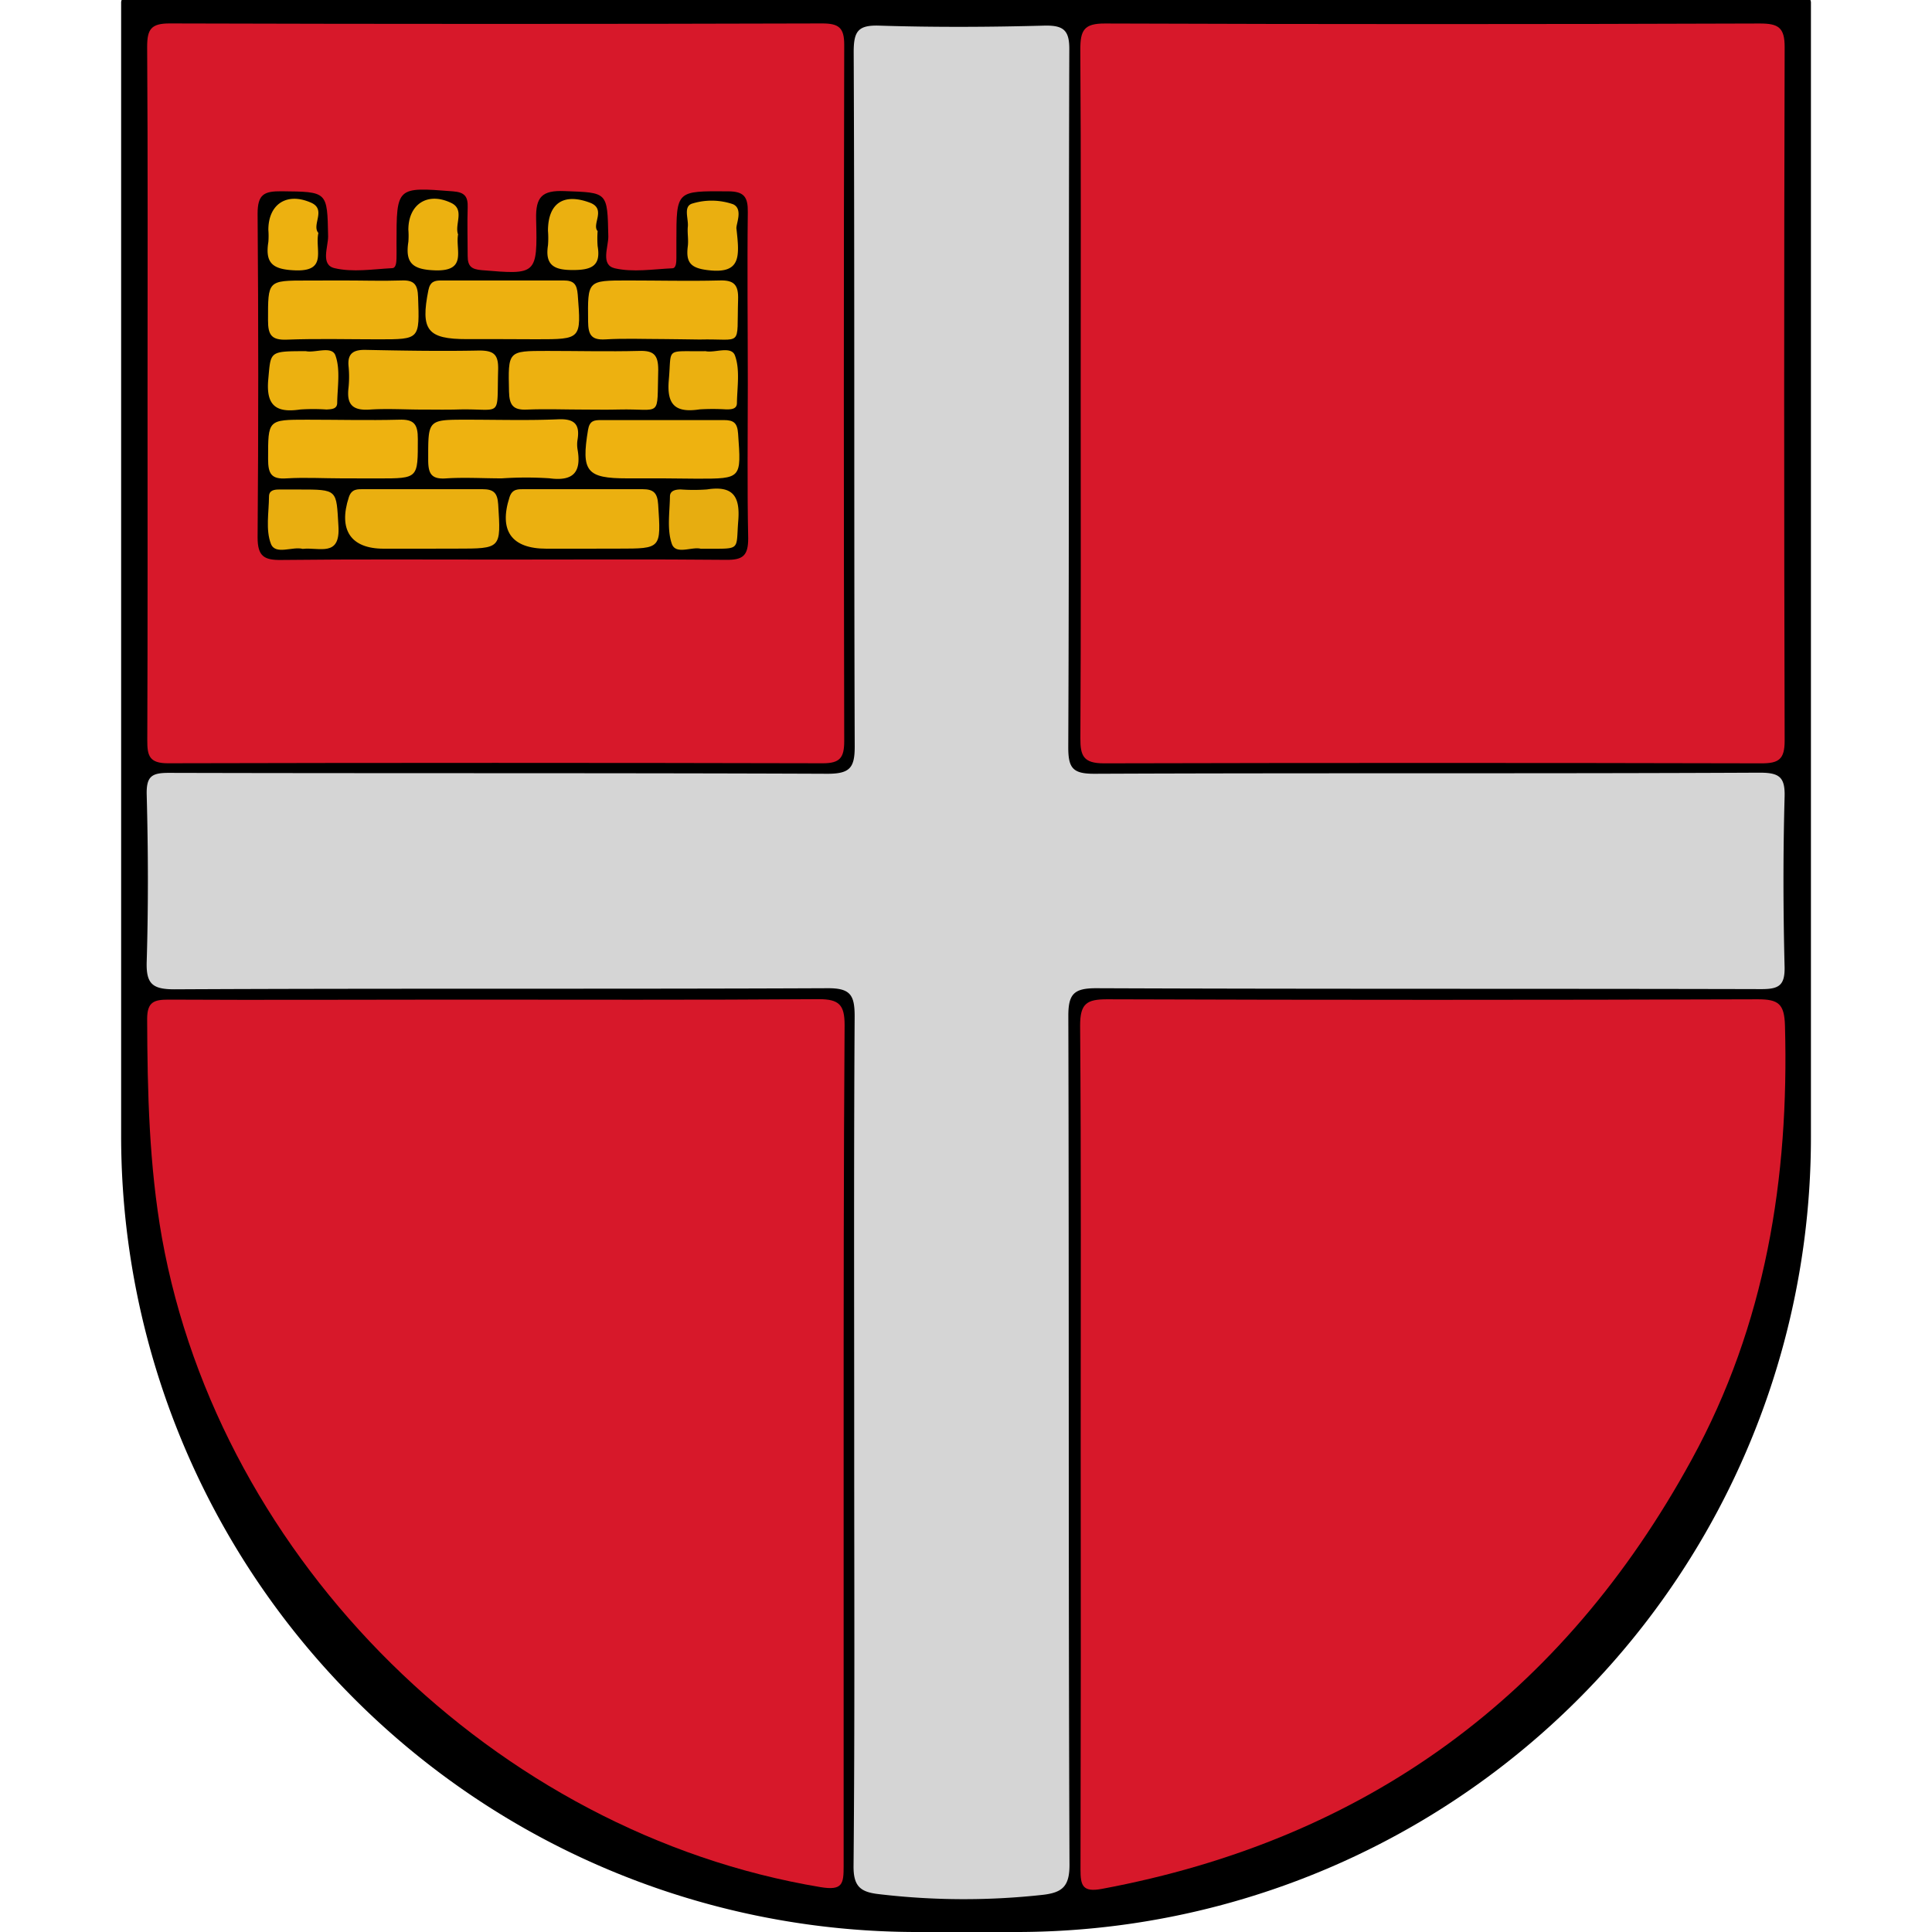 <svg id="Layer_1" data-name="Layer 1" xmlns="http://www.w3.org/2000/svg" viewBox="0 0 300 300"><defs><style>.cls-1{fill:#d5d5d5;}.cls-2{fill:#d7182a;}.cls-3{fill:#010100;}.cls-4{fill:#eaaf10;}.cls-5{fill:#ebb010;}.cls-6{fill:#edb110;}.cls-7{fill:#eeb210;}.cls-8{fill:#ecb110;}.cls-9{fill:#e9ae10;}.cls-10{fill:#e7ad10;}</style></defs><path d="M19.8-.6H280.2a1,1,0,0,1,1,1V176.61A123.39,123.39,0,0,1,157.8,300H142.43A123.62,123.62,0,0,1,18.81,176.38V.4a1,1,0,0,1,1-1Z"/><path class="cls-1" d="M132.64,223.53c0-21.91-.07-43.82.07-65.72,0-3.31-.66-4.38-4.21-4.36-33.8.15-67.6,0-101.4.17-3.43,0-4.43-.84-4.32-4.31.26-8.63.23-17.27,0-25.9-.08-3,.9-3.41,3.57-3.4,34.05.09,68.1,0,102.15.14,3.48,0,4.23-.94,4.22-4.28-.13-35.93,0-71.86-.16-107.78,0-3.24.67-4.22,4-4.11,8.51.27,17,.23,25.54,0,3.09-.08,4,.72,3.94,3.89-.12,36.05,0,72.1-.16,108.15,0,3.24.68,4.14,4.06,4.13,34.43-.15,68.85,0,103.28-.17,3.09,0,4,.67,3.89,3.85-.24,8.75-.22,17.52,0,26.28.07,2.93-.9,3.48-3.61,3.48-34.43-.09-68.86,0-103.28-.14-3.44,0-4.34.87-4.33,4.33.12,43.93,0,87.87.18,131.81,0,3.33-1.12,4.27-4.06,4.63a111.83,111.83,0,0,1-25.47-.09c-2.94-.32-4.06-1.19-4-4.52C132.74,267.59,132.64,245.56,132.64,223.53Z"/><path class="cls-2" d="M167.81,61c0-17.76.06-35.52-.06-53.28,0-3,.54-4.09,3.84-4.07q50.83.18,101.69,0c2.85,0,3.85.61,3.84,3.68q-.15,53.85,0,107.69c0,2.9-.92,3.52-3.64,3.51q-51-.12-102.07,0c-3.16,0-3.67-1.15-3.65-3.91C167.86,96.76,167.81,78.87,167.81,61Z"/><path class="cls-2" d="M167.81,224.2c0-21.65.08-43.29-.09-64.94,0-3.42,1-4.1,4.22-4.09q50.51.17,101,0c3.22,0,4.13.7,4.23,4.09.65,23.67-3,46.42-14.49,67.39-20,36.61-50.49,59-91.61,66.66-3,.56-3.29-.58-3.29-3Q167.86,257.24,167.81,224.2Z"/><path class="cls-2" d="M131,224.47c0,21.77,0,43.54,0,65.3,0,2.73-.14,3.84-3.6,3.26C77,284.64,34.17,242.45,25.15,192.22c-2-11.29-2.26-22.61-2.3-34,0-2.66,1.08-3,3.34-3,14.76.08,29.52,0,44.29,0,18.89,0,37.78.07,56.67-.07,3.15,0,4,.89,4,4C131,180.93,131,202.7,131,224.47Z"/><path class="cls-2" d="M22.91,60.94c0-17.89.06-35.78-.06-53.67,0-2.72.6-3.64,3.51-3.63q50.67.15,101.33,0c2.59,0,3.41.69,3.4,3.35q-.12,54,0,108.08c0,2.54-.62,3.46-3.33,3.45q-50.85-.12-101.71,0c-2.87,0-3.19-1.19-3.18-3.56C22.94,97,22.91,79,22.91,60.94Z"/><path class="cls-3" d="M77.89,86.89c-11.39,0-22.78-.07-34.16.06C41,87,40,86.38,40,83.45q.2-25.14,0-50.27c0-3,1-3.5,3.7-3.48,7.19.08,7.11,0,7.25,7,0,1.69-1.2,4.43,1,4.94,2.83.67,5.94.16,8.93,0,.64,0,.67-.95.69-1.57s0-1.5,0-2.25c0-8.85,0-8.79,8.77-8.11,1.86.14,2.34.85,2.28,2.52-.08,2.5,0,5,0,7.51,0,1.62.6,2.08,2.19,2.21,8.5.71,8.66.76,8.44-7.92-.09-3.48.94-4.49,4.38-4.36,6.76.25,6.68.06,6.83,7.06,0,1.69-1.22,4.41,1,4.93,2.83.65,5.94.14,8.93,0,.63,0,.63-1,.64-1.6,0-.87,0-1.75,0-2.63,0-7.88,0-7.77,8-7.72,2.54,0,3.12.89,3.09,3.25-.11,8.88,0,17.77,0,26.65,0,8-.11,16,.06,24,0,2.7-.85,3.35-3.42,3.32C101.17,86.82,89.53,86.89,77.89,86.89Z"/><path class="cls-4" d="M65.57,85.2h-6c-5.11,0-7.06-2.93-5.4-8,.44-1.33,1.38-1.24,2.36-1.24,6.12,0,12.25,0,18.37,0,1.75,0,2.34.56,2.46,2.36.43,6.88.5,6.87-6.54,6.87Z"/><path class="cls-5" d="M90.45,85.2H84.84c-5.42,0-7.4-2.8-5.72-8,.43-1.33,1.37-1.24,2.35-1.24,6.1,0,12.2,0,18.3,0,1.76,0,2.31.62,2.43,2.38.45,6.86.51,6.85-6.15,6.85Z"/><path class="cls-6" d="M53.32,43.55c3,0,6,.1,9,0,2-.09,2.54.64,2.6,2.58.23,6.56.31,6.56-6.11,6.56-4.76,0-9.52-.13-14.27.05-2.36.09-2.93-.71-2.92-3,0-6.18-.1-6.18,6.06-6.18Z"/><path class="cls-6" d="M78.12,52.66h-5.6c-6.18,0-7.24-1.4-6-7.6.27-1.36,1-1.51,2-1.51,6.35,0,12.7,0,19,0,1.62,0,2.06.62,2.19,2.19.54,6.94.59,6.94-6.41,6.94Z"/><path class="cls-6" d="M103,52.65c-3,0-6-.13-9,.05-2.2.13-2.66-.74-2.68-2.78-.06-6.37-.15-6.37,6.17-6.37,4.73,0,9.47.12,14.2,0,2.34-.09,3,.71,2.92,3-.23,7.55.85,6-6,6.17C106.69,52.7,104.82,52.66,103,52.65Z"/><path class="cls-7" d="M53.13,74.28c-2.87,0-5.76-.17-8.62,0-2.42.18-2.88-.77-2.88-3,0-6.11-.08-6.11,6.06-6.11,4.75,0,9.51.12,14.26,0,2.35-.09,2.94.7,2.93,3,0,6.12.11,6.12-6.12,6.12Z"/><path class="cls-7" d="M77.92,74.28c-2.87,0-5.75-.18-8.59,0-2.45.19-2.85-.81-2.84-3,0-6.11-.08-6.11,6-6.11,4.73,0,9.47.14,14.19-.06,2.53-.11,3.39.78,3,3.17a4.66,4.66,0,0,0,0,1.49c.62,3.52-.62,5-4.35,4.5A56.23,56.23,0,0,0,77.92,74.28Z"/><path class="cls-7" d="M103,74.28H97.4c-6.35,0-7.16-1.08-6.09-7.53.24-1.41.91-1.52,2-1.52,6.36,0,12.72,0,19.08,0,1.56,0,2.1.45,2.22,2.1.5,7,.57,7-6.34,7Z"/><path class="cls-8" d="M65.64,63.6c-2.75,0-5.51-.18-8.24,0s-3.59-.86-3.28-3.41a16.5,16.5,0,0,0,0-3.37c-.18-2,.84-2.53,2.69-2.49,5.87.12,11.74.22,17.6.1,2.33,0,3,.66,2.94,3-.22,7.64.75,6-6.09,6.15C69.38,63.64,67.51,63.6,65.64,63.6Z"/><path class="cls-6" d="M90.83,63.6c-3,0-6-.12-9,0-2.17.11-2.74-.71-2.79-2.79-.14-6.32-.23-6.32,5.93-6.32,4.75,0,9.5.12,14.24,0,2.3-.08,3,.61,3,2.94-.22,7.65.67,6-6.12,6.16C94.33,63.64,92.58,63.6,90.83,63.6Z"/><path class="cls-9" d="M47,85.23c-1.56-.42-4.24,1-4.93-.78-.84-2.16-.32-4.87-.3-7.34,0-1,.83-1.1,1.61-1.1,1,0,2,0,3,0,6.13,0,5.83,0,6.17,5.67C52.87,86.57,49.6,84.94,47,85.23Z"/><path class="cls-10" d="M108.81,85.21c-1.35-.37-3.89,1-4.49-.77-.77-2.22-.33-4.88-.29-7.35,0-.91.87-1.08,1.66-1.09a27.74,27.74,0,0,0,4.08,0c3.89-.6,5.18.89,4.87,4.82C114.24,85.75,115.23,85.15,108.81,85.21Z"/><path class="cls-8" d="M47.51,54.53c1.39.31,4-.88,4.57.65.8,2.2.32,4.88.28,7.36,0,1-.89,1-1.66,1.05a29.63,29.63,0,0,0-4.11,0c-3.76.55-5.31-.64-4.93-4.72C42.06,54.56,41.75,54.53,47.51,54.53Z"/><path class="cls-5" d="M109.56,54.53c1.39.32,4-.9,4.57.69.8,2.2.34,4.88.3,7.35,0,1-.94,1-1.69,1a33.1,33.1,0,0,0-4.11,0c-3.64.54-5.13-.57-4.78-4.55C104.32,53.81,103.19,54.62,109.56,54.53Z"/><path class="cls-6" d="M49.44,36.17c-.58,2.57,1.5,6-3.59,5.81-3.48-.13-4.71-1.07-4.18-4.41a11.67,11.67,0,0,0,0-1.87c0-4,2.86-5.9,6.65-4.22C50.72,32.55,48.34,34.94,49.44,36.17Z"/><path class="cls-8" d="M71.13,36.4c-.44,2.41,1.48,5.74-3.55,5.58-3.52-.11-4.68-1.13-4.17-4.43a11.66,11.66,0,0,0,0-1.87c0-3.95,2.95-5.94,6.65-4.17C72.22,32.53,70.55,34.87,71.13,36.4Z"/><path class="cls-5" d="M92.8,35.88a15.59,15.59,0,0,0,0,2.34c.52,3-.86,3.69-3.71,3.71s-4.51-.58-4-3.84a13.94,13.94,0,0,0,0-2.24c0-4.24,2.36-5.92,6.48-4.39C94.22,32.42,91.83,34.85,92.8,35.88Z"/><path class="cls-4" d="M114.36,35.54c.46,4.19.74,6.93-4.14,6.44-2.86-.29-3.76-1.07-3.42-3.73.13-1-.08-2,0-3,.16-1.28-.8-3.28.79-3.67a10.24,10.24,0,0,1,6.23.13C115.48,32.45,114.21,34.92,114.36,35.54Z"/></svg>